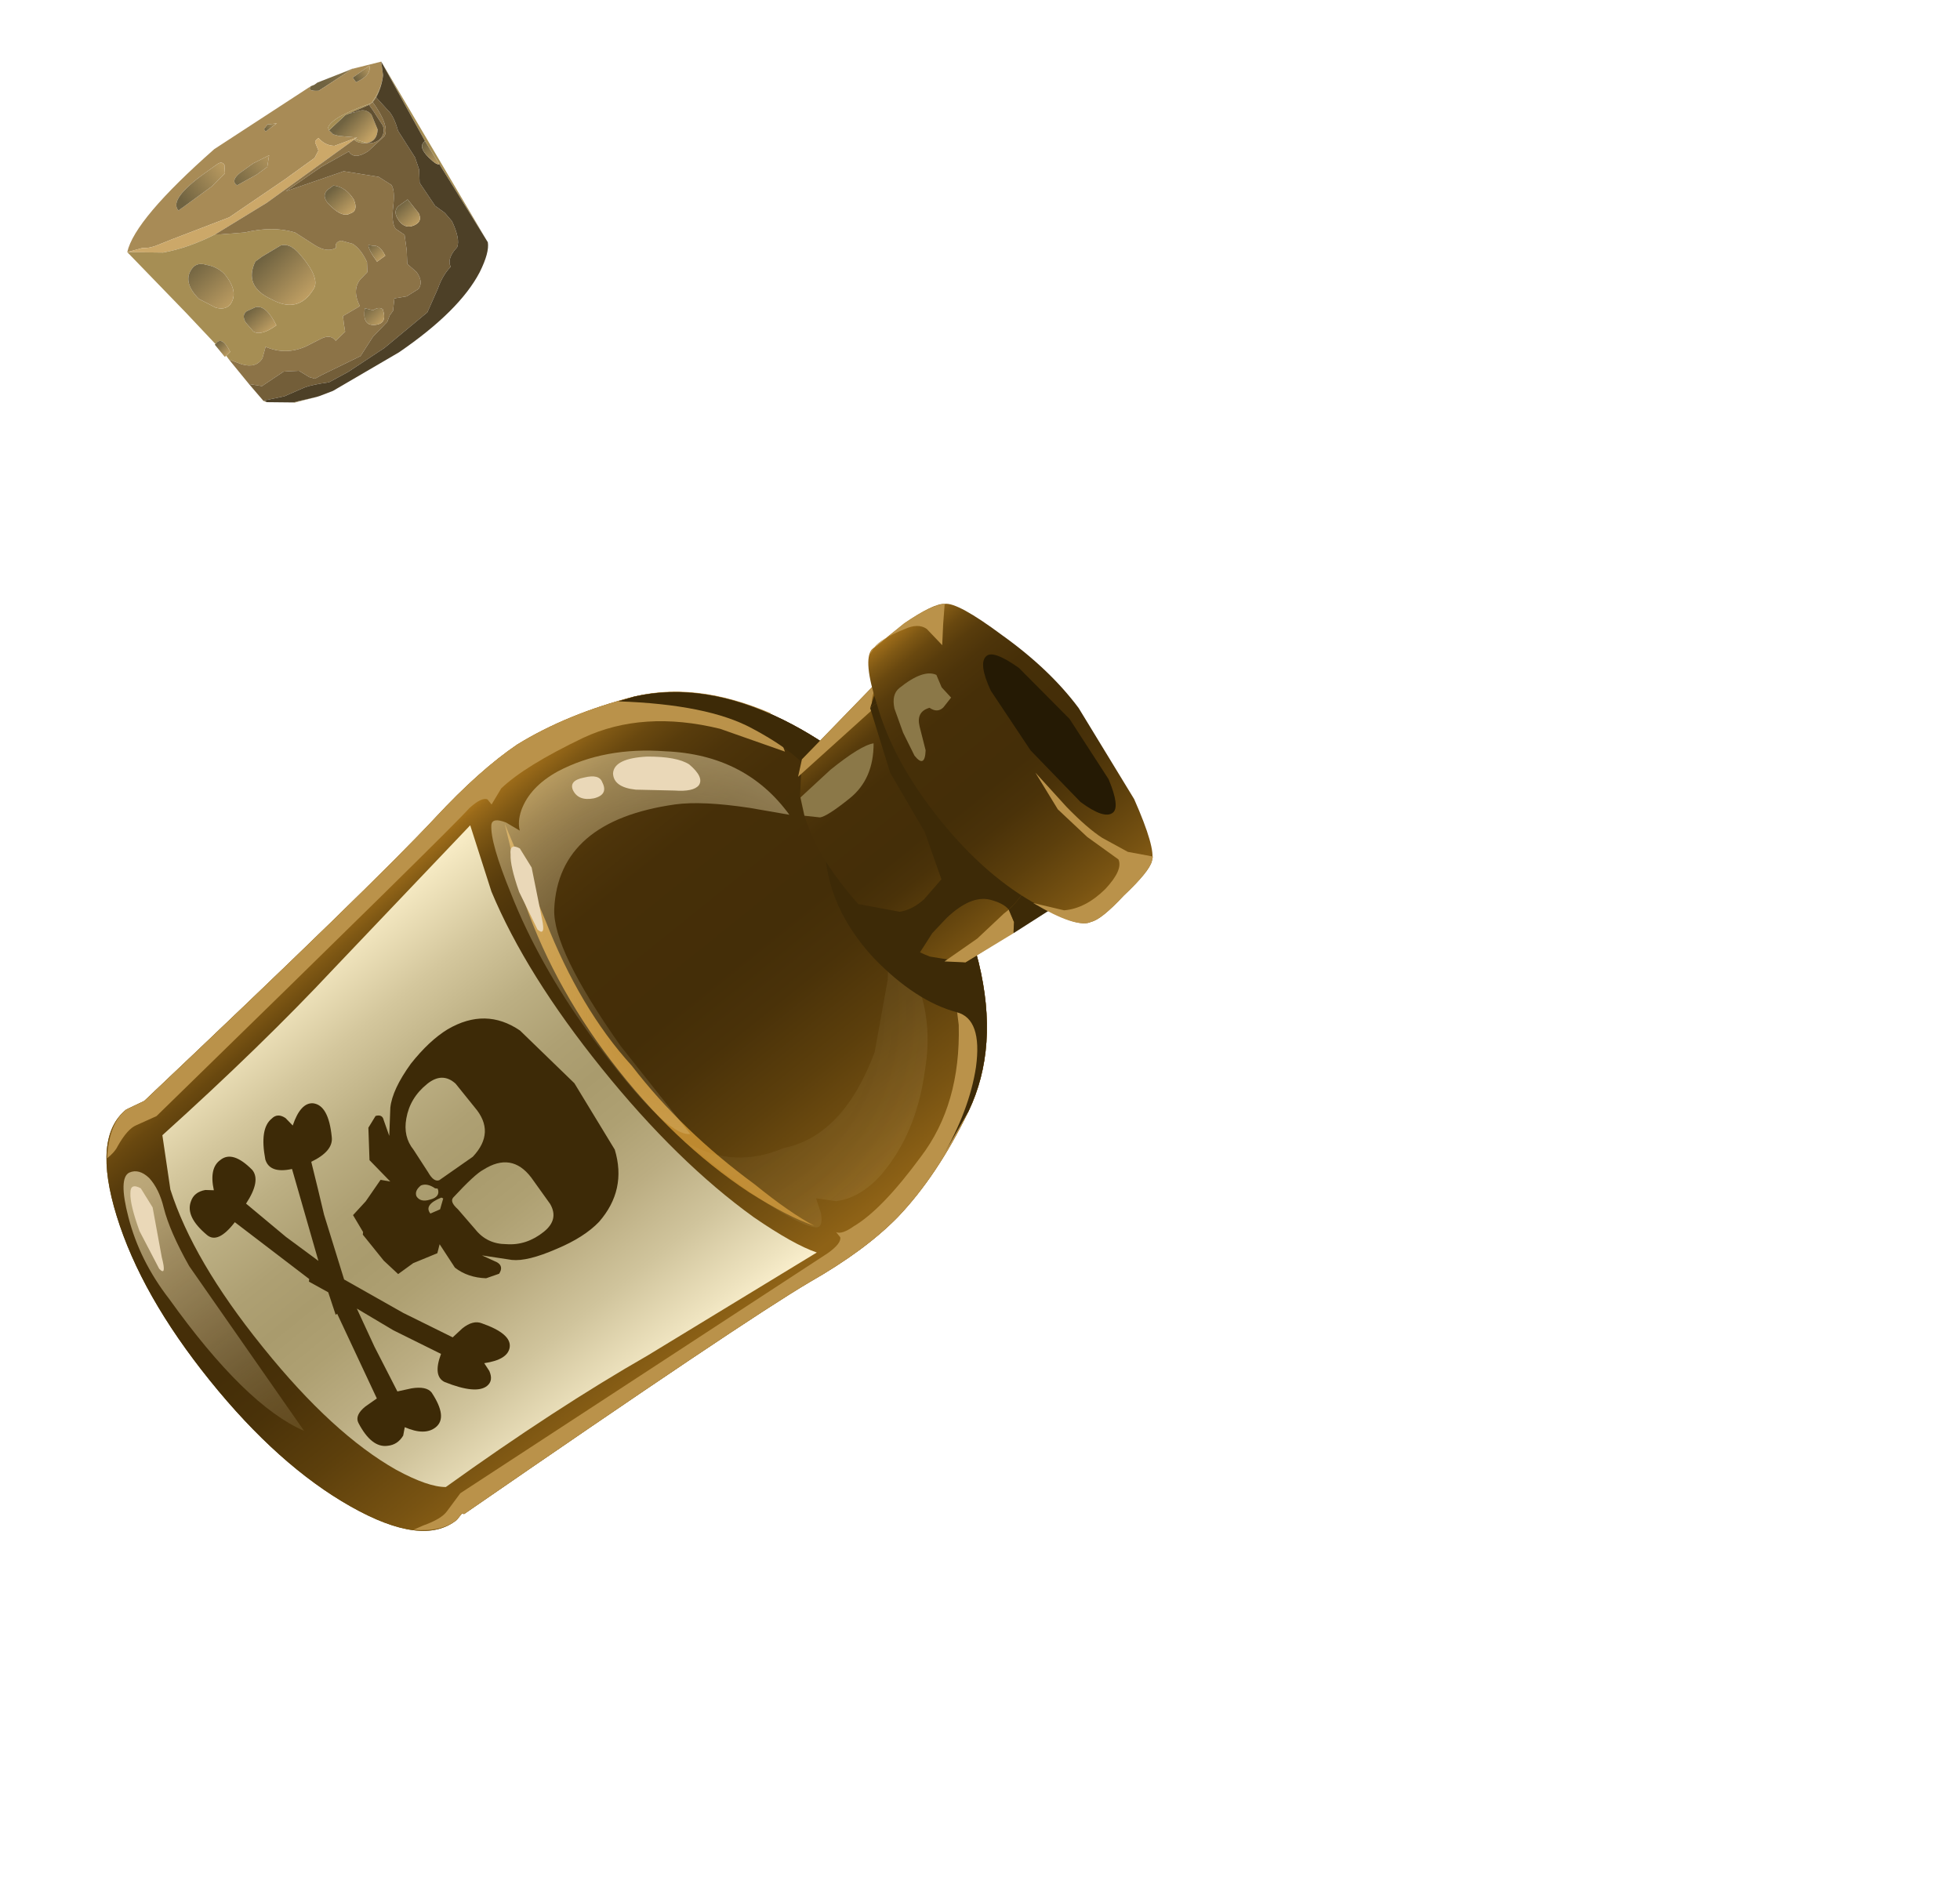 <?xml version="1.0" encoding="UTF-8" standalone="no"?>
<svg xmlns:xlink="http://www.w3.org/1999/xlink" height="101.85px" width="105.4px" xmlns="http://www.w3.org/2000/svg">
  <g transform="matrix(1.0, 0.0, 0.0, 1.0, 0.0, 0.0)">
    <use height="59.2" transform="matrix(0.626, 0.777, -0.777, 0.626, 47.049, 24.479)" width="32.85" xlink:href="#shape0"/>
    <use height="14.8" transform="matrix(0.809, -0.585, 0.585, 0.809, 5.761, 12.063)" width="17.1" xlink:href="#shape1"/>
  </g>
  <defs>
    <g id="shape0" transform="matrix(1.0, 0.0, 0.0, 1.0, 16.4, 29.6)">
      <path d="M-8.4 -16.8 Q-4.5 -18.6 -0.2 -18.6 4.5 -18.6 8.4 -16.8 12.65 -14.8 14.3 -11.35 15.95 -7.85 16.35 -4.8 16.65 -2.3 16.1 1.1 15.5 5.2 14.15 23.45 L14.05 23.5 14.15 23.95 Q14.15 26.3 10.0 27.95 5.85 29.6 -0.05 29.6 -5.95 29.6 -10.1 27.95 -14.25 26.3 -14.25 23.95 L-14.0 22.9 Q-15.35 6.0 -16.05 1.1 -16.55 -2.35 -16.35 -4.8 -15.95 -7.95 -14.4 -11.35 -12.7 -14.8 -8.4 -16.8" fill="url(#gradient0)" fill-rule="evenodd" stroke="none"/>
      <path d="M-8.4 -16.8 Q-4.5 -18.6 -0.2 -18.6 4.5 -18.6 8.4 -16.8 12.65 -14.8 14.3 -11.35 15.95 -7.85 16.35 -4.8 16.65 -2.3 16.1 1.1 15.5 5.2 14.15 23.45 L14.05 23.5 14.15 23.95 Q14.15 26.3 10.0 27.95 5.85 29.6 -0.05 29.6 -5.95 29.6 -10.1 27.95 -14.25 26.3 -14.25 23.95 L-14.0 22.9 Q-15.35 6.0 -16.05 1.1 -16.55 -2.35 -16.35 -4.8 -15.95 -7.95 -14.4 -11.35 -12.7 -14.8 -8.4 -16.8" fill="url(#gradient1)" fill-rule="evenodd" stroke="none"/>
      <path d="M1.0 1.25 Q5.45 1.35 10.15 0.1 12.5 -0.4 13.9 -1.0 12.65 -0.2 10.3 0.6 5.6 2.1 0.1 1.95 -5.3 1.8 -9.95 0.05 L-13.45 -1.6 -8.05 -0.05 Q-3.15 1.5 1.0 1.25" fill="#be892f" fill-rule="evenodd" stroke="none"/>
      <path d="M10.35 -13.85 L7.2 -15.8 9.15 -16.4 Q12.8 -14.45 14.3 -11.35 15.95 -7.85 16.35 -4.8 16.65 -2.3 16.1 1.1 15.5 5.2 14.15 23.45 L14.05 23.5 14.15 23.95 Q14.15 25.0 13.1 26.1 L13.25 25.55 Q13.6 24.55 13.45 24.05 L13.15 22.9 15.5 -0.65 Q15.55 -1.55 15.25 -1.7 L14.9 -1.7 Q15.2 -1.85 15.25 -2.65 15.5 -4.4 14.6 -7.8 13.75 -11.25 10.35 -13.85" fill="#ba924a" fill-rule="evenodd" stroke="none"/>
      <path d="M-9.1 -16.5 L-7.0 -15.8 -10.15 -13.85 Q-13.55 -11.25 -14.4 -7.8 -15.2 -4.4 -15.05 -2.65 L-14.7 -1.7 -15.05 -1.7 Q-15.35 -1.55 -15.3 -0.65 -15.05 0.8 -12.95 22.9 L-13.25 24.05 Q-13.4 24.55 -13.0 25.55 -12.85 25.85 -12.85 26.4 -14.25 25.15 -14.25 23.95 L-14.0 22.9 Q-15.35 6.0 -16.05 1.1 -16.55 -2.35 -16.35 -4.8 -15.95 -7.95 -14.4 -11.35 -12.95 -14.45 -9.1 -16.5" fill="#ba924a" fill-rule="evenodd" stroke="none"/>
      <path d="M-8.85 25.7 Q-7.65 26.25 -5.55 26.6 L5.25 27.35 Q2.2 28.95 -4.85 28.55 -7.45 28.5 -9.65 27.5 -11.65 26.6 -11.5 25.95 -11.35 25.4 -10.6 25.3 -9.8 25.25 -8.85 25.7" fill="url(#gradient2)" fill-rule="evenodd" stroke="none"/>
      <path d="M-4.2 -13.85 L-5.85 -12.4 Q-7.75 -10.65 -8.5 -9.4 -11.75 -3.95 -8.2 -0.8 -6.55 0.65 -0.2 1.05 L5.85 1.1 Q5.15 2.25 -1.8 1.95 -6.45 1.7 -10.3 0.5 -13.15 -0.35 -13.85 -1.0 -14.15 -1.3 -13.45 -1.7 L-12.65 -2.0 Q-13.1 -2.2 -13.45 -2.75 -14.15 -3.9 -13.85 -5.6 -13.3 -8.4 -11.05 -10.8 -8.2 -14.05 -4.2 -13.85" fill="url(#gradient3)" fill-rule="evenodd" stroke="none"/>
      <path d="M6.05 -12.4 L4.35 -13.85 Q8.35 -14.05 11.2 -10.8 13.45 -8.4 14.0 -5.6 14.3 -3.9 13.6 -2.75 L12.8 -2.0 13.6 -1.7 Q14.3 -1.3 14.0 -1.0 13.6 -0.55 11.75 0.1 9.3 0.95 6.2 1.5 8.8 0.45 9.6 -2.35 11.1 -5.25 8.65 -9.4 L6.05 -12.4" fill="url(#gradient4)" fill-rule="evenodd" stroke="none"/>
      <path d="M-8.4 -16.8 Q-4.5 -18.6 -0.2 -18.6 4.5 -18.6 8.4 -16.8 12.65 -14.8 14.3 -11.35 L15.35 -8.65 Q14.3 -11.4 12.7 -13.15 10.9 -15.05 9.75 -14.2 7.9 -12.85 4.7 -12.55 0.5 -12.25 -2.25 -14.75 -3.6 -15.95 -4.7 -16.15 -6.3 -16.4 -9.1 -15.2 -11.6 -14.15 -14.75 -10.5 L-14.4 -11.35 Q-12.7 -14.8 -8.4 -16.8" fill="#3d2a07" fill-rule="evenodd" stroke="none"/>
      <path d="M11.5 1.25 Q14.0 0.5 15.1 -0.2 L13.7 10.4 Q12.8 16.05 12.4 23.3 11.8 24.05 10.0 24.8 6.35 26.25 0.4 26.25 L0.25 26.25 Q-5.65 26.25 -9.4 24.8 L-11.95 23.3 Q-12.35 16.1 -13.15 10.45 L-14.55 -0.1 -11.05 1.25 Q-6.4 2.6 0.1 2.6 6.6 2.6 11.5 1.25" fill="url(#gradient5)" fill-rule="evenodd" stroke="none"/>
      <path d="M-9.7 -11.35 Q-8.65 -11.55 -8.5 -11.05 -8.4 -10.6 -9.1 -9.85 L-10.45 -8.25 Q-11.3 -7.4 -11.9 -7.85 -12.5 -8.4 -11.45 -9.85 -10.45 -11.1 -9.7 -11.35" fill="#ead8b8" fill-rule="evenodd" stroke="none"/>
      <path d="M-11.9 -7.1 Q-11.15 -6.95 -11.5 -6.2 -11.9 -5.45 -12.55 -5.6 -13.1 -5.75 -12.7 -6.5 -12.35 -7.25 -11.9 -7.1" fill="#ead8b8" fill-rule="evenodd" stroke="none"/>
      <path d="M-10.7 -1.25 L-8.2 0.05 Q-7.3 0.5 -7.9 0.6 L-10.1 0.1 Q-11.5 -0.4 -11.95 -0.8 -12.5 -1.15 -11.9 -1.4 L-10.7 -1.25" fill="#ead8b8" fill-rule="evenodd" stroke="none"/>
      <path d="M-9.25 26.15 L-6.85 27.45 Q-5.85 27.9 -6.45 27.95 L-8.7 27.5 Q-10.15 27.0 -10.6 26.6 -11.05 26.25 -10.45 26.0 L-9.25 26.15" fill="#ead8b8" fill-rule="evenodd" stroke="none"/>
      <path d="M-0.7 13.2 L-0.55 11.0 Q-0.8 9.2 -2.55 9.25 L-4.2 9.25 Q-5.15 9.4 -5.15 10.45 -5.15 11.65 -4.4 12.5 -3.75 13.25 -2.85 13.25 L-1.4 13.4 Q-0.8 13.5 -0.7 13.2 M-0.5 13.65 Q-1.0 13.8 -1.1 14.15 -1.1 14.6 -0.8 14.7 -0.4 14.75 -0.2 14.25 0.05 13.7 -0.4 13.55 L-0.5 13.65 M0.2 13.65 L0.1 13.7 Q-0.2 14.7 0.4 14.7 L0.55 14.15 0.2 13.65 M5.0 10.55 Q5.0 9.5 4.05 9.35 L2.3 9.25 Q0.55 9.2 0.35 11.0 0.25 11.5 0.5 13.2 0.55 13.5 1.15 13.4 L2.6 13.35 Q3.6 13.35 4.25 12.55 5.0 11.75 5.0 10.55 M-4.25 4.75 L-0.2 4.25 3.95 4.8 Q6.05 5.65 6.45 7.9 6.6 9.05 6.15 10.6 5.7 12.25 5.1 12.85 L3.9 13.95 4.7 13.55 Q5.1 13.4 5.25 13.85 L5.0 14.55 Q4.35 15.3 3.5 15.5 L2.0 15.35 2.3 15.75 1.9 17.1 1.85 18.1 0.8 18.25 -1.0 18.25 -1.1 18.15 -2.15 18.0 -2.3 17.0 -2.7 15.65 -2.3 15.3 -3.9 15.45 -5.3 14.4 -5.55 13.7 Q-5.4 13.35 -5.1 13.5 L-4.25 13.8 -5.4 12.8 Q-6.1 12.1 -6.55 10.45 -6.9 8.9 -6.75 7.75 -6.4 5.4 -4.25 4.75" fill="#3d2a07" fill-rule="evenodd" stroke="none"/>
      <path d="M9.0 17.55 Q9.55 17.7 9.55 18.15 9.55 18.9 7.95 19.8 7.3 20.1 6.65 19.0 L4.05 20.2 1.9 21.0 4.1 21.55 6.75 22.1 7.1 21.4 Q7.5 20.7 7.95 20.7 9.55 20.85 9.55 21.7 9.55 22.45 8.5 23.0 L8.8 23.35 Q9.0 23.9 8.7 24.35 8.25 25.1 6.75 24.8 6.3 24.7 6.3 23.95 L6.35 23.2 1.45 22.0 1.45 22.1 0.25 21.65 -0.85 22.1 -0.95 22.0 -5.85 23.2 Q-5.5 24.65 -6.25 24.8 -7.75 25.1 -8.2 24.35 -8.5 23.9 -8.2 23.35 L-7.9 23.0 Q-9.0 22.45 -8.95 21.7 -8.95 20.85 -7.45 20.7 -6.7 20.7 -6.25 22.1 L-3.5 21.55 -1.4 21.0 -6.15 19.0 Q-6.7 20.1 -7.45 19.8 -8.95 19.0 -8.95 18.15 -9.0 17.7 -8.5 17.55 L-7.95 17.5 Q-8.65 16.4 -8.2 15.9 -7.6 15.3 -6.15 16.25 -5.5 16.65 -5.8 17.95 -4.4 18.6 -3.15 19.2 L0.25 20.55 3.65 19.2 6.35 17.95 6.3 17.25 Q6.3 16.5 6.75 16.25 8.2 15.35 8.7 15.9 9.15 16.4 8.5 17.5 L9.0 17.55" fill="#3d2a07" fill-rule="evenodd" stroke="none"/>
      <path d="M-0.1 -26.65 L1.9 -26.65 Q5.3 -26.6 6.6 -26.0 L8.25 -25.1 Q8.95 -24.6 8.8 -23.55 L7.95 -16.25 6.5 -14.95 Q4.35 -13.7 1.0 -13.7 L0.8 -13.7 Q-2.55 -13.7 -4.65 -14.95 L-6.1 -16.25 -7.0 -23.55 Q-7.05 -24.6 -6.45 -25.1 L-4.7 -26.0 Q-3.45 -26.6 -0.1 -26.65" fill="url(#gradient6)" fill-rule="evenodd" stroke="none"/>
      <path d="M7.95 -16.25 L7.2 -15.4 7.35 -17.55 7.2 -19.5 7.2 -19.85 7.9 -19.65 8.35 -19.25 7.95 -16.25" fill="#ba924a" fill-rule="evenodd" stroke="none"/>
      <path d="M-6.6 -22.35 Q-6.85 -21.6 -5.8 -20.85 L-5.5 -15.5 -6.1 -16.25 -6.85 -22.5 -6.85 -22.75 -6.6 -22.35" fill="#ba924a" fill-rule="evenodd" stroke="none"/>
      <path d="M-6.45 -25.1 L-6.85 -22.75 -6.9 -22.9 -7.0 -23.55 Q-7.05 -24.45 -6.45 -25.1" fill="#3d2a07" fill-rule="evenodd" stroke="none"/>
      <path d="M-0.1 -26.65 L1.9 -26.65 Q5.3 -26.6 6.6 -26.0 L8.25 -25.1 Q8.95 -24.6 8.8 -23.55 L8.8 -23.35 6.0 -23.05 6.5 -22.15 Q7.1 -21.1 7.2 -19.85 6.75 -19.85 6.15 -19.4 5.3 -18.75 5.45 -16.95 L5.6 -15.85 6.0 -14.65 Q4.25 -13.75 1.85 -13.7 L3.6 -15.2 Q3.95 -15.8 3.9 -16.65 L3.65 -18.05 1.1 -18.95 -2.55 -19.5 -5.95 -20.85 -5.95 -21.0 Q-5.95 -21.75 -5.1 -23.35 L-4.35 -24.75 -4.7 -26.0 Q-3.45 -26.6 -0.1 -26.65" fill="#3d2a07" fill-rule="evenodd" stroke="none"/>
      <path d="M7.2 -19.85 Q7.1 -21.1 6.5 -22.15 L6.0 -23.05 8.8 -23.35 8.35 -19.25 7.9 -19.65 7.2 -19.85" fill="#3d2a07" fill-rule="evenodd" stroke="none"/>
      <path d="M-6.9 -22.75 L-6.45 -25.1 -4.8 -25.9 -4.35 -24.75 -5.1 -23.35 Q-5.95 -21.75 -5.95 -21.0 L-5.95 -20.85 -6.4 -21.55 -6.75 -22.35 -6.9 -22.75" fill="#3d2a07" fill-rule="evenodd" stroke="none"/>
      <path d="M-3.05 -15.05 L-3.65 -14.45 -4.55 -14.9 -4.7 -17.1 Q-4.7 -19.2 -4.35 -19.8 -2.85 -18.6 -2.85 -16.95 -2.85 -15.4 -3.05 -15.05" fill="#8b7848" fill-rule="evenodd" stroke="none"/>
      <path d="M-4.55 -28.85 Q-1.5 -29.7 1.1 -29.6 L6.8 -28.85 Q9.6 -28.1 10.0 -27.5 10.35 -27.05 10.5 -25.15 10.75 -23.4 10.5 -22.9 10.35 -22.15 8.05 -21.25 5.1 -20.0 1.1 -20.0 -2.9 -20.0 -5.85 -21.25 -8.2 -22.15 -8.35 -22.9 L-8.35 -25.15 Q-8.2 -27.05 -7.8 -27.5 -7.45 -28.1 -4.55 -28.85" fill="url(#gradient7)" fill-rule="evenodd" stroke="none"/>
      <path d="M-7.8 -27.5 L-7.0 -26.75 -6.15 -26.0 -7.35 -25.9 Q-7.9 -25.75 -8.1 -24.95 -8.5 -23.65 -8.35 -23.05 L-8.2 -22.65 -8.35 -22.9 -8.35 -25.15 Q-8.2 -26.95 -7.8 -27.5" fill="#ba924a" fill-rule="evenodd" stroke="none"/>
      <path d="M2.35 -25.6 L4.85 -25.75 Q6.45 -25.9 7.35 -26.2 L8.8 -26.8 9.85 -27.7 10.0 -27.5 Q10.35 -27.05 10.5 -25.15 10.75 -23.4 10.5 -22.9 10.3 -22.05 7.75 -21.1 L9.1 -22.15 Q9.75 -23.1 9.6 -24.6 9.4 -26.0 8.8 -26.15 L6.8 -25.6 4.65 -25.3 2.35 -25.6" fill="#ba924a" fill-rule="evenodd" stroke="none"/>
      <path d="M-3.95 -23.35 Q-4.25 -22.65 -3.5 -22.3 L-2.3 -21.75 Q-1.55 -21.1 -2.45 -21.1 L-3.8 -21.4 -5.1 -21.85 Q-5.8 -22.2 -5.8 -22.75 -5.8 -24.4 -5.1 -24.75 L-4.4 -24.55 -3.65 -24.6 -3.5 -23.95 Q-3.45 -23.5 -3.95 -23.35" fill="#8b7848" fill-rule="evenodd" stroke="none"/>
      <path d="M6.65 -27.5 Q6.65 -26.9 5.1 -26.5 L1.25 -26.15 -2.6 -26.5 Q-4.2 -26.9 -4.2 -27.5 -4.2 -28.0 -2.6 -28.45 L1.25 -28.85 5.1 -28.45 Q6.65 -28.0 6.65 -27.5" fill="#251a04" fill-rule="evenodd" stroke="none"/>
    </g>
    <linearGradient gradientTransform="matrix(0.0, 0.025, 0.025, 0.0, 0.05, 6.0)" gradientUnits="userSpaceOnUse" id="gradient0" spreadMethod="pad" x1="-819.2" x2="819.2">
      <stop offset="0.0" stop-color="#8a570c" stop-opacity="0.839"/>
      <stop offset="1.0" stop-color="#604706"/>
    </linearGradient>
    <linearGradient gradientTransform="matrix(0.019, 0.0, 0.0, -0.019, -0.25, 5.55)" gradientUnits="userSpaceOnUse" id="gradient1" spreadMethod="pad" x1="-819.2" x2="819.2">
      <stop offset="0.008" stop-color="#b07a1d"/>
      <stop offset="0.027" stop-color="#9a6a19"/>
      <stop offset="0.063" stop-color="#7f5814"/>
      <stop offset="0.102" stop-color="#69480f"/>
      <stop offset="0.149" stop-color="#583c0c"/>
      <stop offset="0.208" stop-color="#4d340a"/>
      <stop offset="0.29" stop-color="#462f08"/>
      <stop offset="0.514" stop-color="#442e08"/>
      <stop offset="0.612" stop-color="#4a3209"/>
      <stop offset="0.745" stop-color="#5c3f0c"/>
      <stop offset="0.898" stop-color="#785312"/>
      <stop offset="0.992" stop-color="#8e6216"/>
    </linearGradient>
    <radialGradient cx="0" cy="0" gradientTransform="matrix(-0.023, -8.0E-4, -8.0E-4, 0.023, 8.2, 28.2)" gradientUnits="userSpaceOnUse" id="gradient2" r="819.2" spreadMethod="pad">
      <stop offset="0.0" stop-color="#f8e8b9" stop-opacity="0.0"/>
      <stop offset="1.0" stop-color="#f8e8b9" stop-opacity="0.627"/>
    </radialGradient>
    <radialGradient cx="0" cy="0" gradientTransform="matrix(0.02, 0.014, 0.014, -0.019, 0.5, -2.35)" gradientUnits="userSpaceOnUse" id="gradient3" r="819.2" spreadMethod="pad">
      <stop offset="0.0" stop-color="#f8e8b9" stop-opacity="0.0"/>
      <stop offset="1.0" stop-color="#f8e8b9" stop-opacity="0.627"/>
    </radialGradient>
    <radialGradient cx="0" cy="0" gradientTransform="matrix(-0.02, 0.014, -0.014, -0.019, -0.35, -2.35)" gradientUnits="userSpaceOnUse" id="gradient4" r="819.2" spreadMethod="pad">
      <stop offset="0.0" stop-color="#f8e8b9" stop-opacity="0.0"/>
      <stop offset="1.0" stop-color="#f8e8b9" stop-opacity="0.106"/>
    </radialGradient>
    <linearGradient gradientTransform="matrix(0.018, 0.0, 0.0, -0.018, 0.25, 13.05)" gradientUnits="userSpaceOnUse" id="gradient5" spreadMethod="pad" x1="-819.2" x2="819.2">
      <stop offset="0.0" stop-color="#f9edc7"/>
      <stop offset="0.02" stop-color="#f4e8c1"/>
      <stop offset="0.161" stop-color="#d4c79d"/>
      <stop offset="0.29" stop-color="#bcaf83"/>
      <stop offset="0.408" stop-color="#aea073"/>
      <stop offset="0.498" stop-color="#a99b6d"/>
      <stop offset="0.588" stop-color="#aea072"/>
      <stop offset="0.698" stop-color="#bbad82"/>
      <stop offset="0.824" stop-color="#d0c49c"/>
      <stop offset="0.957" stop-color="#eee3bf"/>
      <stop offset="1.0" stop-color="#f9eecc"/>
    </linearGradient>
    <linearGradient gradientTransform="matrix(0.01, 0.0, 0.0, -0.01, 0.95, -20.15)" gradientUnits="userSpaceOnUse" id="gradient6" spreadMethod="pad" x1="-819.2" x2="819.2">
      <stop offset="0.008" stop-color="#b07a1d"/>
      <stop offset="0.027" stop-color="#9a6a19"/>
      <stop offset="0.063" stop-color="#7f5814"/>
      <stop offset="0.102" stop-color="#69480f"/>
      <stop offset="0.149" stop-color="#583c0c"/>
      <stop offset="0.208" stop-color="#4d340a"/>
      <stop offset="0.29" stop-color="#462f08"/>
      <stop offset="0.514" stop-color="#442e08"/>
      <stop offset="0.612" stop-color="#4a3209"/>
      <stop offset="0.745" stop-color="#5c3f0c"/>
      <stop offset="0.898" stop-color="#785312"/>
      <stop offset="0.992" stop-color="#8e6216"/>
    </linearGradient>
    <linearGradient gradientTransform="matrix(0.012, 0.0, 0.0, -0.012, 1.1, -24.75)" gradientUnits="userSpaceOnUse" id="gradient7" spreadMethod="pad" x1="-819.2" x2="819.2">
      <stop offset="0.008" stop-color="#b07a1d"/>
      <stop offset="0.027" stop-color="#9a6a19"/>
      <stop offset="0.063" stop-color="#7f5814"/>
      <stop offset="0.102" stop-color="#69480f"/>
      <stop offset="0.149" stop-color="#583c0c"/>
      <stop offset="0.208" stop-color="#4d340a"/>
      <stop offset="0.29" stop-color="#462f08"/>
      <stop offset="0.514" stop-color="#442e08"/>
      <stop offset="0.612" stop-color="#4a3209"/>
      <stop offset="0.745" stop-color="#5c3f0c"/>
      <stop offset="0.898" stop-color="#785312"/>
      <stop offset="0.992" stop-color="#8e6216"/>
    </linearGradient>
    <g id="shape1" transform="matrix(1.0, 0.0, 0.0, 1.0, 8.55, 7.4)">
      <path d="M4.7 -7.0 L4.9 -6.95 5.1 -6.95 6.85 -6.5 7.1 -6.45 7.05 -6.45 6.9 -6.45 4.9 -6.55 Q4.35 -6.9 4.7 -7.0" fill="url(#gradient8)" fill-rule="evenodd" stroke="none"/>
      <path d="M4.7 -7.0 Q4.35 -6.9 4.9 -6.55 L6.9 -6.45 7.05 -6.45 8.55 -5.85 8.2 -5.2 Q7.65 -4.6 6.8 -4.35 4.65 -5.0 4.15 -4.65 L4.1 -4.5 4.15 -4.25 4.15 -4.2 4.35 -3.95 4.75 -3.6 5.1 -3.3 4.75 -3.4 3.85 -3.65 Q3.45 -3.95 3.4 -4.5 3.1 -4.5 3.1 -4.35 L3.0 -3.95 2.6 -3.75 0.6 -3.75 -3.0 -3.85 -6.2 -4.7 -7.0 -4.9 Q-7.45 -5.0 -7.75 -5.25 L-8.55 -5.55 Q-7.2 -6.75 -1.5 -7.3 L4.7 -7.0 M2.05 -6.45 Q1.85 -6.55 1.6 -6.7 L1.3 -6.6 1.3 -6.45 2.05 -6.45 M0.7 -5.3 L-0.25 -5.45 -1.15 -5.45 Q-1.8 -5.4 -1.65 -5.0 L-0.45 -4.85 0.25 -4.85 0.7 -5.3 M6.8 -5.75 Q7.7 -5.55 7.9 -6.05 L6.8 -6.05 6.8 -5.75 M-1.85 -6.55 L-2.65 -6.55 Q-5.1 -6.55 -5.0 -5.75 L-2.8 -5.75 -1.8 -5.9 -1.55 -6.3 Q-1.55 -6.55 -1.85 -6.55" fill="#a88b56" fill-rule="evenodd" stroke="none"/>
      <path d="M2.05 -6.45 L1.3 -6.45 1.3 -6.6 1.6 -6.7 Q1.85 -6.55 2.05 -6.45" fill="url(#gradient9)" fill-rule="evenodd" stroke="none"/>
      <path d="M-8.55 -5.55 L-7.75 -5.25 Q-7.45 -5.0 -7.0 -4.9 L-6.2 -4.7 -3.0 -3.85 0.6 -3.75 2.6 -3.75 3.0 -3.95 3.1 -4.35 Q3.1 -4.5 3.4 -4.5 3.45 -3.95 3.85 -3.65 L4.75 -3.4 5.1 -3.3 4.95 -3.3 4.9 -3.3 -0.9 -3.3 -4.15 -3.55 Q-5.75 -3.8 -7.0 -4.4 L-8.55 -5.55" fill="#cca869" fill-rule="evenodd" stroke="none"/>
      <path d="M4.95 -3.3 L5.1 -3.3 4.75 -3.6 4.35 -3.95 4.15 -4.2 4.15 -4.25 4.1 -4.5 5.3 -4.65 5.5 -4.6 5.85 -4.45 Q6.4 -4.35 6.45 -3.85 L6.25 -3.0 Q5.85 -2.5 5.35 -2.75 L4.95 -3.3" fill="url(#gradient10)" fill-rule="evenodd" stroke="none"/>
      <path d="M8.55 -5.85 L7.5 5.4 7.85 0.45 7.95 -1.0 8.55 -5.85 M-4.85 6.75 L-6.0 6.3 -6.05 6.25 -5.8 6.35 -4.85 6.75 M-7.2 5.4 L-7.3 5.25 -7.25 5.25 -7.2 5.4 M-7.5 2.35 L-7.5 2.1 -7.2 2.05 Q-7.05 1.05 -7.6 1.25 L-7.9 -1.05 -8.55 -5.55 -7.0 -4.4 Q-5.75 -3.8 -4.15 -3.55 L-3.95 -3.4 -2.8 -2.7 Q-1.35 -2.1 -0.6 -1.1 L-0.15 0.05 Q0.15 0.8 0.7 0.85 0.8 0.55 1.15 0.7 L1.55 1.2 Q1.75 1.7 1.6 2.45 L1.3 2.9 0.75 3.0 Q0.05 3.2 -0.1 4.15 L-1.15 4.05 -1.35 4.4 -1.55 4.8 -2.25 4.9 Q-2.25 4.45 -2.8 4.35 L-3.75 4.2 Q-4.9 3.95 -5.5 2.95 L-6.0 3.35 Q-6.6 3.6 -7.1 2.95 L-7.5 2.35 M4.9 -3.3 L4.95 -3.3 5.35 -2.75 Q4.95 -3.0 4.9 -3.3 M4.1 -4.5 L4.15 -4.65 Q4.65 -5.0 6.8 -4.35 7.65 -4.6 8.2 -5.2 7.8 -4.75 7.2 -4.45 L6.9 -4.35 6.8 -4.35 6.65 -4.35 5.5 -4.6 5.3 -4.65 4.1 -4.5 M-6.9 -1.25 L-6.45 -0.35 Q-6.15 0.05 -5.75 0.0 -4.9 -0.25 -5.0 -1.55 -5.1 -2.1 -5.5 -2.5 -5.8 -2.9 -6.2 -2.8 -7.1 -2.55 -6.9 -1.25 M-3.25 -1.1 Q-4.55 -0.4 -3.75 1.05 -3.05 2.55 -1.6 1.95 -0.9 1.7 -1.1 -0.15 -1.2 -0.85 -1.65 -1.0 L-2.8 -1.1 -3.25 -1.1 M-4.7 0.9 L-5.2 0.8 Q-5.55 0.8 -5.6 1.25 L-5.55 1.9 Q-5.35 2.35 -4.35 2.35 -4.15 1.1 -4.7 0.9" fill="#a68e54" fill-rule="evenodd" stroke="none"/>
      <path d="M0.7 -5.3 L0.25 -4.85 -0.45 -4.85 -1.65 -5.0 Q-1.8 -5.4 -1.15 -5.45 L-0.25 -5.45 0.7 -5.3" fill="url(#gradient11)" fill-rule="evenodd" stroke="none"/>
      <path d="M-7.4 4.05 L-7.5 2.35 -7.1 2.95 Q-6.6 3.6 -6.0 3.35 L-5.5 2.95 Q-4.9 3.95 -3.75 4.2 L-2.8 4.35 Q-2.25 4.45 -2.25 4.9 L-1.55 4.8 -1.35 4.4 -1.15 4.05 -0.1 4.15 Q0.05 3.2 0.75 3.0 L1.3 2.9 1.6 2.45 Q1.75 1.7 1.55 1.2 L1.15 0.7 Q0.8 0.55 0.7 0.85 0.15 0.8 -0.15 0.05 L-0.6 -1.1 Q-1.35 -2.1 -2.8 -2.7 L-3.95 -3.4 -4.15 -3.55 -0.9 -3.3 4.9 -3.3 Q4.95 -3.0 5.35 -2.75 5.6 -2.5 6.0 -2.5 6.45 -2.55 6.6 -3.0 L6.65 -4.0 6.65 -4.35 6.8 -4.35 6.9 -4.35 Q6.9 -2.8 6.35 -2.5 L5.15 -2.35 Q4.25 -2.4 4.3 -2.95 L2.6 -3.15 0.3 -3.2 3.45 -2.25 4.25 -1.45 4.8 -0.9 5.1 -0.15 Q5.1 0.2 4.5 0.85 3.9 1.5 3.9 1.9 L4.1 2.45 3.7 3.2 3.3 3.8 3.45 4.45 Q3.45 5.1 3.0 5.25 L2.25 5.2 1.65 4.9 1.2 5.4 0.9 5.5 0.6 5.7 -0.5 5.9 -1.65 6.35 -3.95 5.95 -4.35 5.9 -4.55 5.65 -4.8 5.05 Q-5.4 4.65 -5.5 4.6 L-6.9 4.55 -7.4 4.05 M1.8 -1.05 Q1.95 -0.25 2.4 -0.2 2.85 -0.05 3.0 -0.7 3.05 -1.5 2.55 -1.95 L2.2 -1.95 Q1.6 -1.9 1.8 -1.05 M2.4 1.95 L2.2 1.75 Q2.05 1.95 2.05 2.75 L2.6 2.75 Q2.7 2.1 2.4 1.95 M0.8 5.0 Q0.7 4.75 0.35 4.75 L0.05 4.4 Q-0.6 5.05 -0.1 5.4 0.55 5.85 0.8 5.0" fill="#8c7347" fill-rule="evenodd" stroke="none"/>
      <path d="M1.8 -1.05 Q1.6 -1.9 2.2 -1.95 L2.55 -1.95 Q3.05 -1.5 3.0 -0.7 2.85 -0.05 2.4 -0.2 1.95 -0.25 1.8 -1.05" fill="url(#gradient12)" fill-rule="evenodd" stroke="none"/>
      <path d="M-7.3 5.25 L-7.4 4.05 -6.9 4.55 -5.5 4.6 Q-5.4 4.65 -4.8 5.05 L-4.55 5.65 -4.35 5.9 -3.95 5.95 -1.65 6.35 -0.5 5.9 0.6 5.7 0.9 5.5 1.2 5.4 1.65 4.9 2.25 5.2 3.0 5.25 Q3.45 5.1 3.45 4.45 L3.3 3.8 3.7 3.2 4.1 2.45 3.9 1.9 Q3.9 1.5 4.5 0.85 5.1 0.2 5.1 -0.15 L4.8 -0.9 4.25 -1.45 3.45 -2.25 0.3 -3.2 2.6 -3.15 4.3 -2.95 Q4.25 -2.4 5.15 -2.35 L6.35 -2.5 Q6.9 -2.8 6.9 -4.35 L7.2 -4.45 7.3 -3.55 Q7.4 -3.1 7.1 -2.3 L7.0 -0.6 6.8 0.05 6.4 0.65 6.35 2.15 6.55 2.75 6.6 3.35 Q6.4 4.4 6.0 4.65 5.2 4.8 5.1 5.3 4.5 5.4 3.85 5.85 L2.65 6.55 -0.35 6.75 -2.7 6.65 -3.85 6.5 Q-4.7 6.05 -5.1 5.95 L-6.25 5.7 -7.25 5.25 -7.3 5.25 M5.4 1.95 L5.35 1.0 4.75 1.0 Q4.3 1.05 4.3 1.65 4.3 2.15 4.7 2.3 5.3 2.5 5.4 1.95" fill="#735e39" fill-rule="evenodd" stroke="none"/>
      <path d="M7.5 5.4 Q7.25 5.9 6.2 6.45 4.1 7.5 0.15 7.4 L-3.95 7.0 -4.7 6.8 -4.85 6.75 -5.8 6.35 -6.05 6.25 -7.2 5.4 -7.25 5.25 -6.25 5.7 -5.1 5.95 Q-4.7 6.05 -3.85 6.5 L-2.7 6.65 -0.35 6.75 2.65 6.55 3.85 5.85 Q4.5 5.4 5.1 5.3 5.2 4.8 6.0 4.65 6.4 4.4 6.6 3.35 L6.55 2.75 6.35 2.15 6.4 0.65 6.8 0.05 7.0 -0.6 7.1 -2.3 Q7.4 -3.1 7.3 -3.55 L7.2 -4.45 Q7.8 -4.75 8.2 -5.2 L8.55 -5.85 7.95 -1.0 Q7.45 -1.0 7.6 -0.15 7.7 0.45 7.85 0.45 L7.5 5.4" fill="#4d4027" fill-rule="evenodd" stroke="none"/>
      <path d="M6.8 -5.75 L6.8 -6.05 7.9 -6.05 Q7.7 -5.55 6.8 -5.75" fill="url(#gradient13)" fill-rule="evenodd" stroke="none"/>
      <path d="M5.35 -2.75 Q5.85 -2.5 6.25 -3.0 L6.45 -3.85 Q6.4 -4.35 5.85 -4.45 L5.5 -4.6 6.65 -4.35 6.65 -4.0 6.6 -3.0 Q6.45 -2.55 6.0 -2.5 5.6 -2.5 5.35 -2.75" fill="#615031" fill-rule="evenodd" stroke="none"/>
      <path d="M7.95 -1.0 L7.85 0.45 Q7.7 0.45 7.6 -0.15 7.45 -1.0 7.95 -1.0" fill="url(#gradient14)" fill-rule="evenodd" stroke="none"/>
      <path d="M5.4 1.95 Q5.3 2.5 4.7 2.3 4.3 2.15 4.3 1.65 4.3 1.05 4.75 1.0 L5.35 1.0 5.4 1.95" fill="url(#gradient15)" fill-rule="evenodd" stroke="none"/>
      <path d="M2.4 1.95 Q2.7 2.1 2.6 2.75 L2.05 2.75 Q2.05 1.95 2.2 1.75 L2.4 1.95" fill="url(#gradient16)" fill-rule="evenodd" stroke="none"/>
      <path d="M0.8 5.0 Q0.55 5.85 -0.1 5.4 -0.6 5.05 0.05 4.4 L0.35 4.75 Q0.7 4.75 0.8 5.0" fill="url(#gradient17)" fill-rule="evenodd" stroke="none"/>
      <path d="M-1.85 -6.55 Q-1.55 -6.55 -1.55 -6.3 L-1.8 -5.9 -2.8 -5.75 -5.0 -5.75 Q-5.1 -6.55 -2.65 -6.55 L-1.85 -6.55" fill="url(#gradient18)" fill-rule="evenodd" stroke="none"/>
      <path d="M-6.9 -1.25 Q-7.1 -2.55 -6.2 -2.8 -5.8 -2.9 -5.5 -2.5 -5.1 -2.1 -5.0 -1.55 -4.9 -0.25 -5.75 0.0 -6.15 0.05 -6.45 -0.35 L-6.9 -1.25" fill="url(#gradient19)" fill-rule="evenodd" stroke="none"/>
      <path d="M-3.25 -1.1 L-2.8 -1.1 -1.65 -1.0 Q-1.2 -0.85 -1.1 -0.15 -0.9 1.7 -1.6 1.95 -3.05 2.55 -3.75 1.05 -4.55 -0.4 -3.25 -1.1" fill="url(#gradient20)" fill-rule="evenodd" stroke="none"/>
      <path d="M-4.7 0.9 Q-4.15 1.1 -4.35 2.35 -5.35 2.35 -5.55 1.9 L-5.6 1.25 Q-5.55 0.8 -5.2 0.8 L-4.7 0.9" fill="url(#gradient21)" fill-rule="evenodd" stroke="none"/>
      <path d="M-7.5 2.1 L-7.6 2.1 -7.65 1.25 -7.6 1.25 Q-7.05 1.05 -7.2 2.05 L-7.5 2.1" fill="url(#gradient22)" fill-rule="evenodd" stroke="none"/>
    </g>
    <linearGradient gradientTransform="matrix(-0.003, 0.0, 0.0, 0.003, 7.8, -6.75)" gradientUnits="userSpaceOnUse" id="gradient8" spreadMethod="pad" x1="-819.2" x2="819.2">
      <stop offset="0.0" stop-color="#c2a164"/>
      <stop offset="1.0" stop-color="#706341"/>
    </linearGradient>
    <linearGradient gradientTransform="matrix(-5.0E-4, 0.0, 0.0, 5.0E-4, 1.75, -6.55)" gradientUnits="userSpaceOnUse" id="gradient9" spreadMethod="pad" x1="-819.2" x2="819.2">
      <stop offset="0.0" stop-color="#c2a164"/>
      <stop offset="1.0" stop-color="#706341"/>
    </linearGradient>
    <linearGradient gradientTransform="matrix(-2.0E-4, -0.001, -0.001, 2.0E-4, 5.35, -3.65)" gradientUnits="userSpaceOnUse" id="gradient10" spreadMethod="pad" x1="-819.2" x2="819.2">
      <stop offset="0.0" stop-color="#c2a164"/>
      <stop offset="1.0" stop-color="#706341"/>
    </linearGradient>
    <linearGradient gradientTransform="matrix(-0.002, 0.0, 0.0, 0.002, -0.25, -5.2)" gradientUnits="userSpaceOnUse" id="gradient11" spreadMethod="pad" x1="-819.2" x2="819.2">
      <stop offset="0.0" stop-color="#c2a164"/>
      <stop offset="1.0" stop-color="#706341"/>
    </linearGradient>
    <linearGradient gradientTransform="matrix(-1.0E-4, -0.001, -0.001, 1.0E-4, 2.4, -1.0)" gradientUnits="userSpaceOnUse" id="gradient12" spreadMethod="pad" x1="-819.2" x2="819.2">
      <stop offset="0.0" stop-color="#c2a164"/>
      <stop offset="1.0" stop-color="#706341"/>
    </linearGradient>
    <linearGradient gradientTransform="matrix(-7.0E-4, 0.0, 0.0, 7.0E-4, 7.45, -5.9)" gradientUnits="userSpaceOnUse" id="gradient13" spreadMethod="pad" x1="-819.2" x2="819.2">
      <stop offset="0.0" stop-color="#c2a164"/>
      <stop offset="1.0" stop-color="#706341"/>
    </linearGradient>
    <linearGradient gradientTransform="matrix(-1.0E-4, -9.0E-4, -9.0E-4, 1.0E-4, 7.85, -0.15)" gradientUnits="userSpaceOnUse" id="gradient14" spreadMethod="pad" x1="-819.2" x2="819.2">
      <stop offset="0.0" stop-color="#c2a164"/>
      <stop offset="1.0" stop-color="#706341"/>
    </linearGradient>
    <linearGradient gradientTransform="matrix(-1.0E-4, -9.0E-4, -9.0E-4, 1.0E-4, 4.9, 1.7)" gradientUnits="userSpaceOnUse" id="gradient15" spreadMethod="pad" x1="-819.2" x2="819.2">
      <stop offset="0.0" stop-color="#c2a164"/>
      <stop offset="1.0" stop-color="#706341"/>
    </linearGradient>
    <linearGradient gradientTransform="matrix(-1.0E-4, -7.0E-4, -7.0E-4, 1.0E-4, 2.35, 2.3)" gradientUnits="userSpaceOnUse" id="gradient16" spreadMethod="pad" x1="-819.2" x2="819.2">
      <stop offset="0.0" stop-color="#c2a164"/>
      <stop offset="1.0" stop-color="#706341"/>
    </linearGradient>
    <linearGradient gradientTransform="matrix(-1.0E-4, -8.0E-4, -8.0E-4, 1.0E-4, 0.25, 5.0)" gradientUnits="userSpaceOnUse" id="gradient17" spreadMethod="pad" x1="-819.2" x2="819.2">
      <stop offset="0.0" stop-color="#c2a164"/>
      <stop offset="1.0" stop-color="#706341"/>
    </linearGradient>
    <linearGradient gradientTransform="matrix(-0.002, 0.0, 0.0, 0.002, -2.9, -6.1)" gradientUnits="userSpaceOnUse" id="gradient18" spreadMethod="pad" x1="-819.2" x2="819.2">
      <stop offset="0.0" stop-color="#c2a164"/>
      <stop offset="1.0" stop-color="#706341"/>
    </linearGradient>
    <linearGradient gradientTransform="matrix(-2.0E-4, -0.002, -0.002, 2.0E-4, -6.0, -1.3)" gradientUnits="userSpaceOnUse" id="gradient19" spreadMethod="pad" x1="-819.2" x2="819.2">
      <stop offset="0.0" stop-color="#c2a164"/>
      <stop offset="1.0" stop-color="#706341"/>
    </linearGradient>
    <linearGradient gradientTransform="matrix(-3.0E-4, -0.002, -0.002, 3.0E-4, -2.45, 0.6)" gradientUnits="userSpaceOnUse" id="gradient20" spreadMethod="pad" x1="-819.2" x2="819.2">
      <stop offset="0.0" stop-color="#c2a164"/>
      <stop offset="1.0" stop-color="#706341"/>
    </linearGradient>
    <linearGradient gradientTransform="matrix(-1.0E-4, -0.001, -0.001, 1.0E-4, -4.95, 1.65)" gradientUnits="userSpaceOnUse" id="gradient21" spreadMethod="pad" x1="-819.2" x2="819.2">
      <stop offset="0.0" stop-color="#c2a164"/>
      <stop offset="1.0" stop-color="#706341"/>
    </linearGradient>
    <linearGradient gradientTransform="matrix(-1.0E-4, -6.0E-4, -6.0E-4, 1.0E-4, -7.4, 1.7)" gradientUnits="userSpaceOnUse" id="gradient22" spreadMethod="pad" x1="-819.2" x2="819.2">
      <stop offset="0.0" stop-color="#c2a164"/>
      <stop offset="1.0" stop-color="#706341"/>
    </linearGradient>
  </defs>
</svg>
